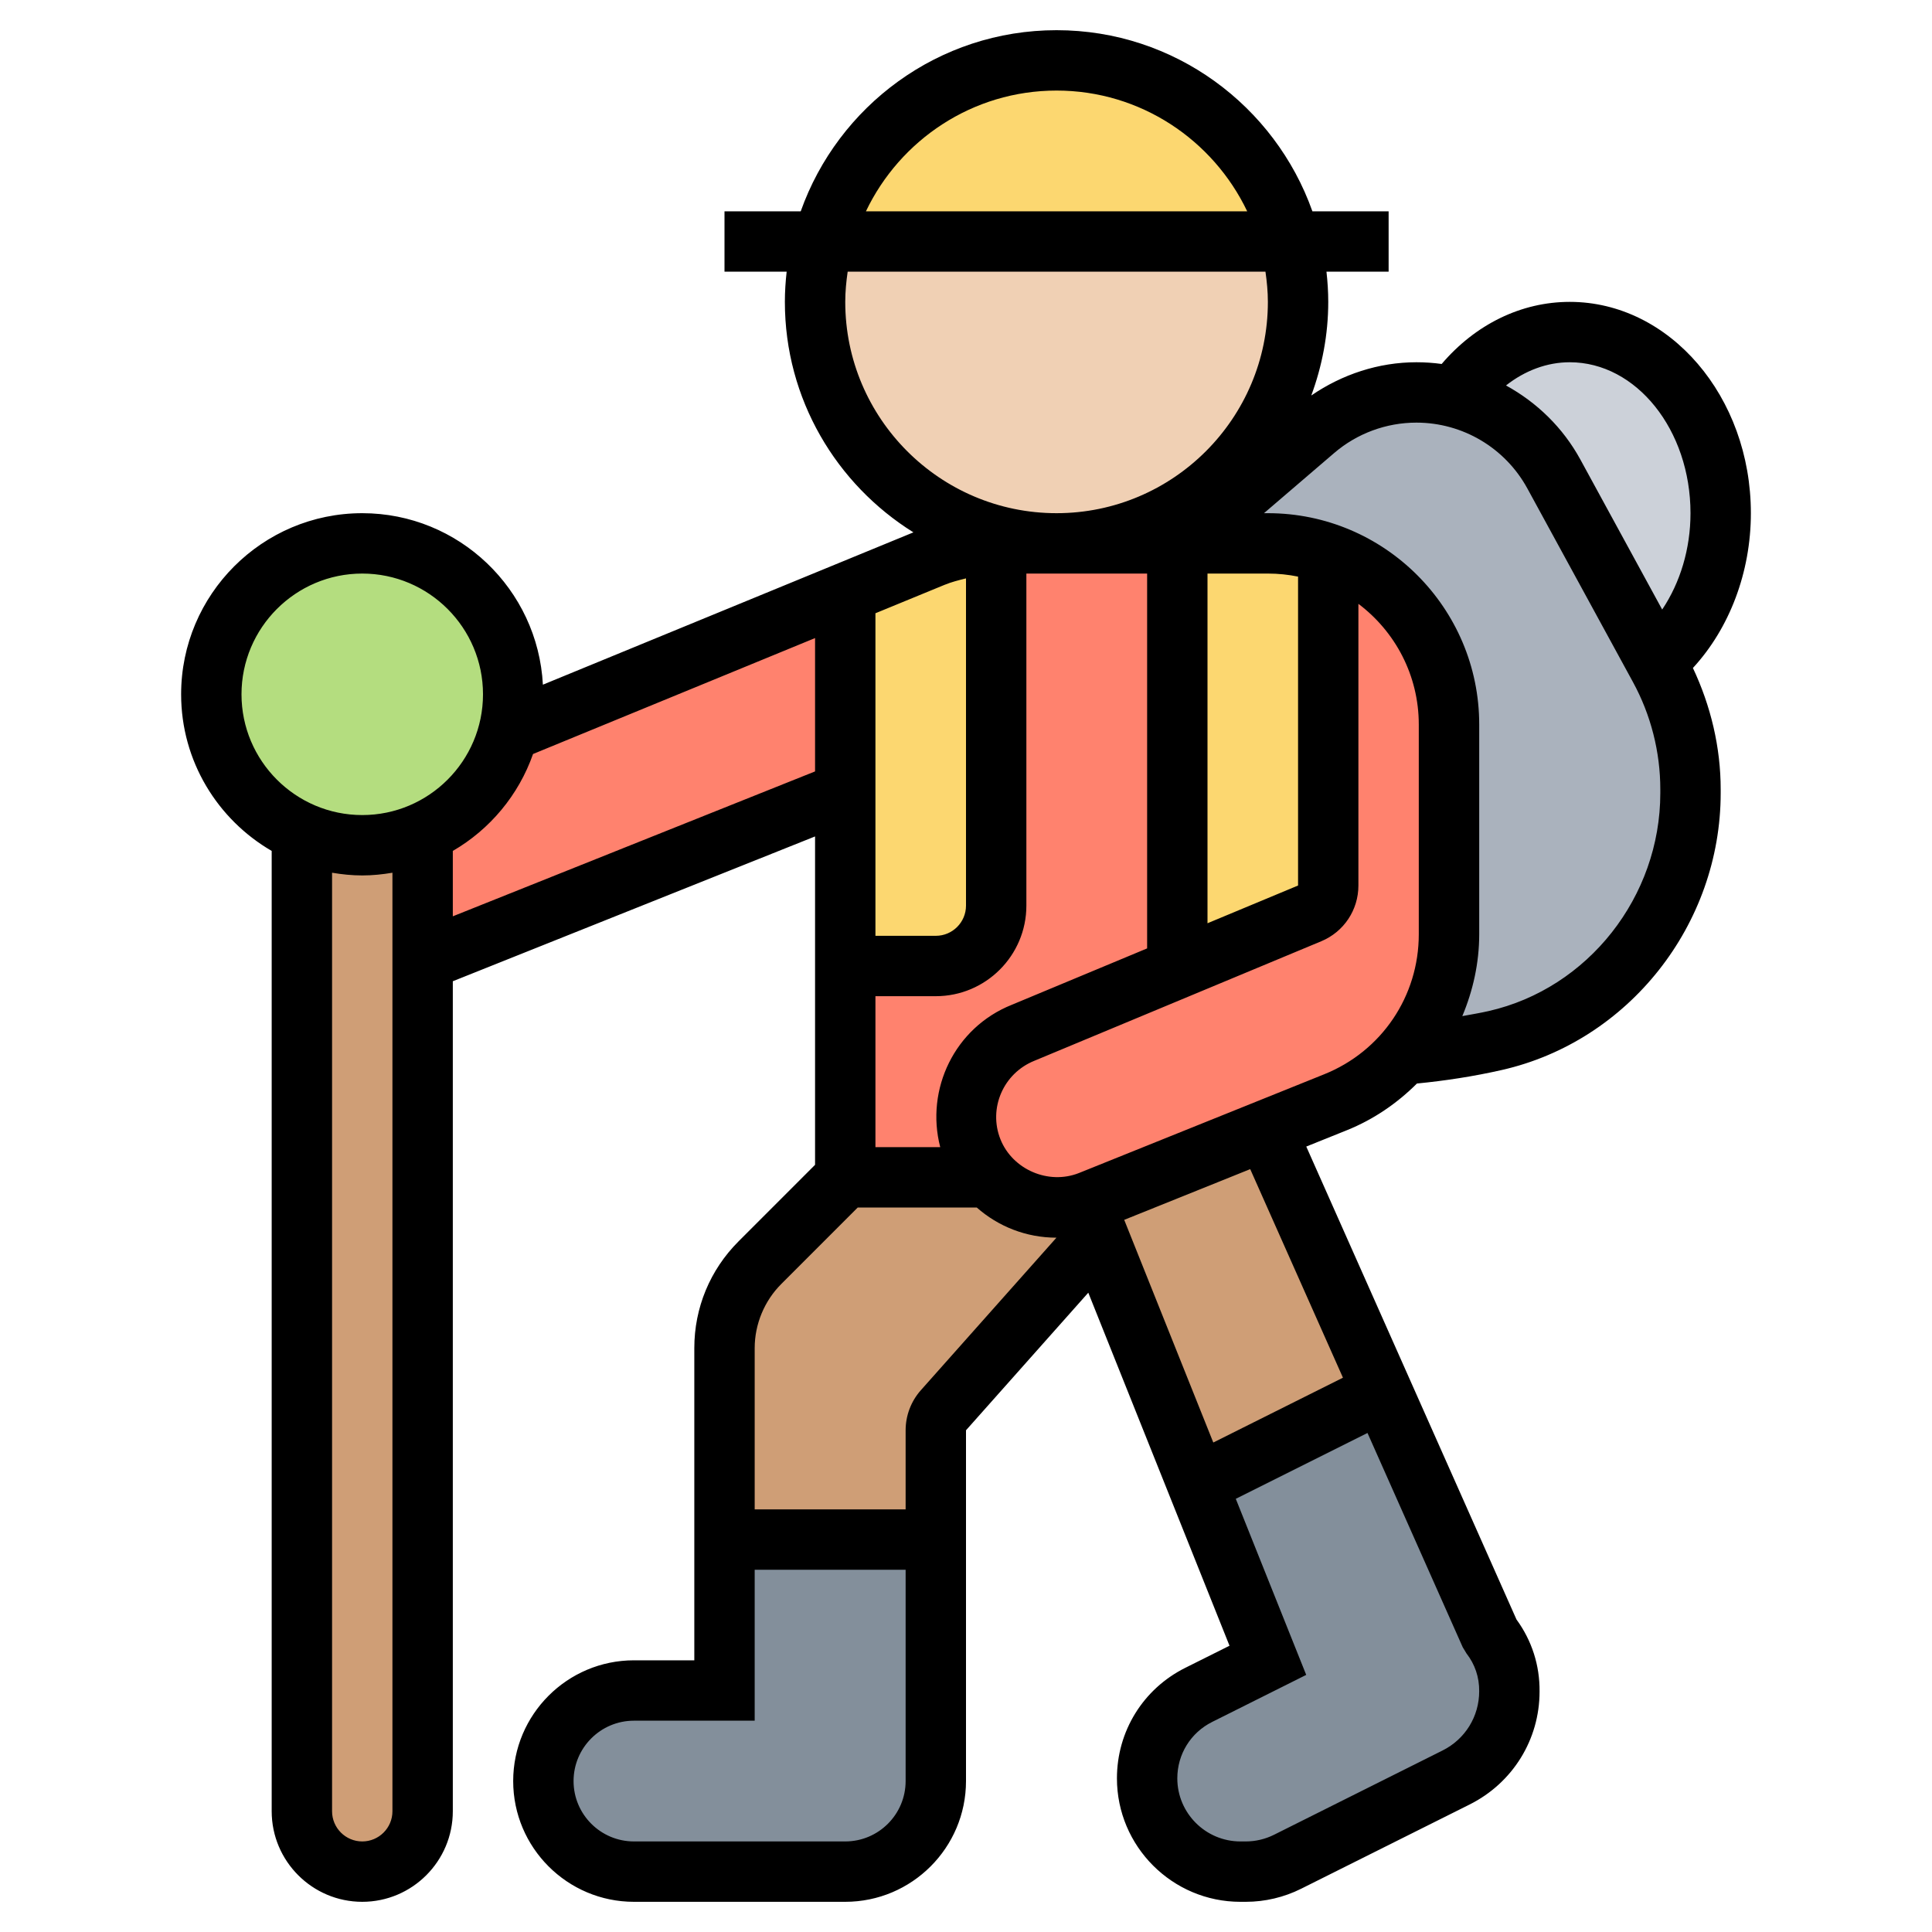 <svg id="Layer_35" enable-background="new 0 0 64 64" height="512" viewBox="0 0 64 64" width="512" xmlns="http://www.w3.org/2000/svg"><path d="m14 31.83v28.17c0 1.1-.9 2-2 2-.55 0-1.05-.22-1.41-.59-.37-.36-.59-.86-.59-1.41v-32.41c.61.26 1.29.41 2 .41s1.39-.15 2-.41z" fill="#cf9e76"/><path d="m17 23c0 .42-.05.84-.15 1.23h-.01c-.37 1.51-1.44 2.74-2.84 3.35v.01c-.61.26-1.29.41-2 .41s-1.39-.15-2-.41v-.01c-1.76-.77-3-2.53-3-4.58 0-2.76 2.24-5 5-5s5 2.24 5 5z" fill="#b4dd7f"/><path d="m31 51v8c0 1.66-1.34 3-3 3h-7c-1.66 0-3-1.34-3-3 0-.83.34-1.58.88-2.12s1.29-.88 2.12-.88h3v-5z" fill="#838f9b"/><path d="m49.37 54.16c.42.54.64 1.19.63 1.87 0 1.21-.68 2.31-1.77 2.85l-5.58 2.79c-.43.22-.9.33-1.38.33h-.18c-1.71 0-3.09-1.38-3.09-3.09 0-1.17.66-2.24 1.71-2.76l2.29-1.15-2.33-5.83 6.12-3.06z" fill="#838f9b"/><path d="m36.38 40.95-5.13 5.77c-.16.18-.25.42-.25.66v3.62h-7v-6.34c0-1.06.42-2.08 1.17-2.83l2.83-2.83h4.77c.55.63 1.36 1 2.23 1 .32 0 .64-.05.94-.15z" fill="#cf9e76"/><path d="m41.94 37.44 3.85 8.67-6.12 3.06-3.29-8.22-.44-1.1c.06-.02.11-.04.17-.06z" fill="#cf9e76"/><g fill="#ff826e"><path d="m28 19.64v6.59l-13.89 5.56c-.03.01-.07.02-.11.04v-4.24-.01c1.4-.61 2.47-1.84 2.84-3.35h.01z"/><path d="m33.88 34.21c-1.53.62-2.28 2.37-1.67 3.9.13.33.32.63.56.89h-4.77v-7h3c1.1 0 2-.9 2-2v-11.99c.06-.01.13-.01.19-.01h1.81 4v14.08z"/><path d="m39 32.08 4.38-1.82c.38-.16.62-.52.62-.93v-10.98c2.33.81 4 3.04 4 5.65v6.95c0 1.5-.56 2.91-1.52 3.99-.6.68-1.36 1.22-2.24 1.57l-2.3.93-5.83 2.35c-.06.02-.11.04-.17.06-.3.1-.62.15-.94.15-.87 0-1.68-.37-2.23-1-.24-.26-.43-.56-.56-.89-.61-1.53.14-3.28 1.67-3.9z"/></g><path d="m52 11c2.76 0 5 2.69 5 6 0 2.03-.85 3.83-2.14 4.91l-3.38-6.21c-.46-.83-1.12-1.5-1.91-1.97-.43-.26-.9-.45-1.4-.57v-.01c.91-1.31 2.29-2.15 3.83-2.15z" fill="#ccd1d9"/><path d="m43.54 14.25c.94-.81 2.14-1.25 3.38-1.25l1.25.16c.5.12.97.31 1.4.57.79.47 1.45 1.14 1.91 1.97l3.38 6.21.11.2c.68 1.24 1.03 2.63 1.03 4.04v.12c0 3.9-2.66 7.33-6.47 8.2-.95.22-1.98.39-3.05.47.96-1.08 1.52-2.49 1.52-3.99v-6.95c0-2.61-1.67-4.84-4-5.65v-.01c-.63-.22-1.3-.34-2-.34h-2.83z" fill="#aab2bd"/><path d="m39.17 18h2.83c.7 0 1.37.12 2 .34v.01 10.98c0 .41-.24.77-.62.93l-4.38 1.82v-14.08z" fill="#fcd770"/><path d="m33 18.01v11.99c0 1.1-.9 2-2 2h-3v-5.77-6.59l2.9-1.19c.67-.28 1.38-.42 2.1-.44z" fill="#fcd770"/><path d="m42.75 8h-15.5c.89-3.45 4.02-6 7.75-6s6.86 2.55 7.75 6z" fill="#fcd770"/><path d="m43 10c0 4.42-3.58 8-8 8s-8-3.58-8-8c0-.69.09-1.36.25-2h15.5c.16.64.25 1.31.25 2z" fill="#f0d0b4"/><path d="m58 17c0-3.86-2.691-7-6-7-1.608 0-3.123.744-4.243 2.057-.275-.038-.555-.057-.837-.057-1.251 0-2.458.4-3.482 1.101.357-.969.562-2.01.562-3.101 0-.338-.022-.671-.059-1h2.059v-2h-2.525c-1.239-3.49-4.565-6-8.475-6s-7.236 2.51-8.475 6h-2.525v2h2.059c-.037.329-.059.662-.059 1 0 3.221 1.707 6.045 4.258 7.635l-12.274 5.046c-.167-3.16-2.783-5.681-5.984-5.681-3.309 0-6 2.691-6 6 0 2.215 1.21 4.149 3 5.188v31.812c0 1.654 1.346 3 3 3s3-1.346 3-3v-27.495l12-4.797v10.878l-2.535 2.536c-.944.944-1.465 2.2-1.465 3.535v10.343h-2c-2.206 0-4 1.794-4 4s1.794 4 4 4h7c2.206 0 4-1.794 4-4v-11.62l4.051-4.558 4.678 11.695-1.469.734c-1.394.698-2.26 2.1-2.26 3.659 0 2.255 1.835 4.09 4.09 4.09h.181c.631 0 1.263-.149 1.829-.432l5.582-2.791c1.429-.715 2.318-2.152 2.318-3.741.009-.868-.255-1.69-.765-2.389l-6.963-15.666 1.343-.54c.894-.36 1.671-.898 2.323-1.548.927-.091 1.871-.234 2.817-.449 4.198-.955 7.245-4.812 7.245-9.173v-.124c0-1.39-.328-2.764-.92-4.019 1.212-1.314 1.92-3.175 1.92-5.128zm-6-5c2.206 0 4 2.243 4 5 0 1.182-.342 2.303-.938 3.192l-2.709-4.967c-.578-1.06-1.444-1.896-2.465-2.456.629-.494 1.359-.769 2.112-.769zm-20.854 26h-2.146v-5h2c1.654 0 3-1.346 3-3v-11h4v12.417l-4.487 1.87c-1.887.755-2.864 2.795-2.367 4.713zm-2.146-7v-10.685l2.284-.939c.233-.096.474-.157.716-.216v10.84c0 .551-.448 1-1 1zm11-12h2c.343 0 .677.035 1 .101v10.233l-3 1.25zm-5-16c2.785 0 5.188 1.639 6.315 4h-12.63c1.127-2.361 3.53-4 6.315-4zm-7 7c0-.34.033-.672.08-1h13.84c.047.328.08.66.08 1 0 3.86-3.141 7-7 7s-7-3.14-7-7zm-16 9c2.206 0 4 1.794 4 4s-1.794 4-4 4-4-1.794-4-4 1.794-4 4-4zm0 42c-.552 0-1-.449-1-1v-31.09c.326.055.659.09 1 .09s.674-.035 1-.09v31.09c0 .551-.448 1-1 1zm3-30.646v-2.166c1.23-.714 2.181-1.85 2.658-3.211l9.342-3.84v4.417zm13 30.646h-7c-1.103 0-2-.897-2-2s.897-2 2-2h4v-5h5v7c0 1.103-.897 2-2 2zm2.506-14.949c-.326.366-.506.839-.506 1.329v2.62h-5v-5.343c0-.79.32-1.562.879-2.121l2.535-2.536h3.942c.713.63 1.64.999 2.64 1zm18.073 8.721c.28.359.426.789.421 1.253 0 .836-.465 1.588-1.213 1.962l-5.581 2.791c-.29.145-.613.222-.935.222h-.181c-1.152 0-2.09-.938-2.09-2.09 0-.797.442-1.513 1.155-1.869l3.115-1.558-2.333-5.833 4.363-2.181 3.154 7.096zm-4.092-9.134-4.295 2.147-2.951-7.376 4.174-1.68zm-.619-10.052-8.124 3.271c-1.011.402-2.201-.113-2.602-1.114-.409-1.023.091-2.19 1.127-2.605l9.5-3.958c.748-.312 1.23-1.036 1.23-1.846v-9.331c1.214.913 2 2.365 2 3.998v6.948c.001 2.05-1.228 3.871-3.131 4.637zm11.132-9.315c0 3.435-2.393 6.473-5.688 7.222-.291.066-.581.113-.871.167.353-.842.56-1.756.56-2.713v-6.947c0-3.86-3.141-7-7-7h-.13l2.324-1.992c.757-.65 1.726-1.008 2.725-1.008 1.533 0 2.942.836 3.677 2.183l3.497 6.411c.593 1.086.906 2.315.906 3.554z"/></svg>